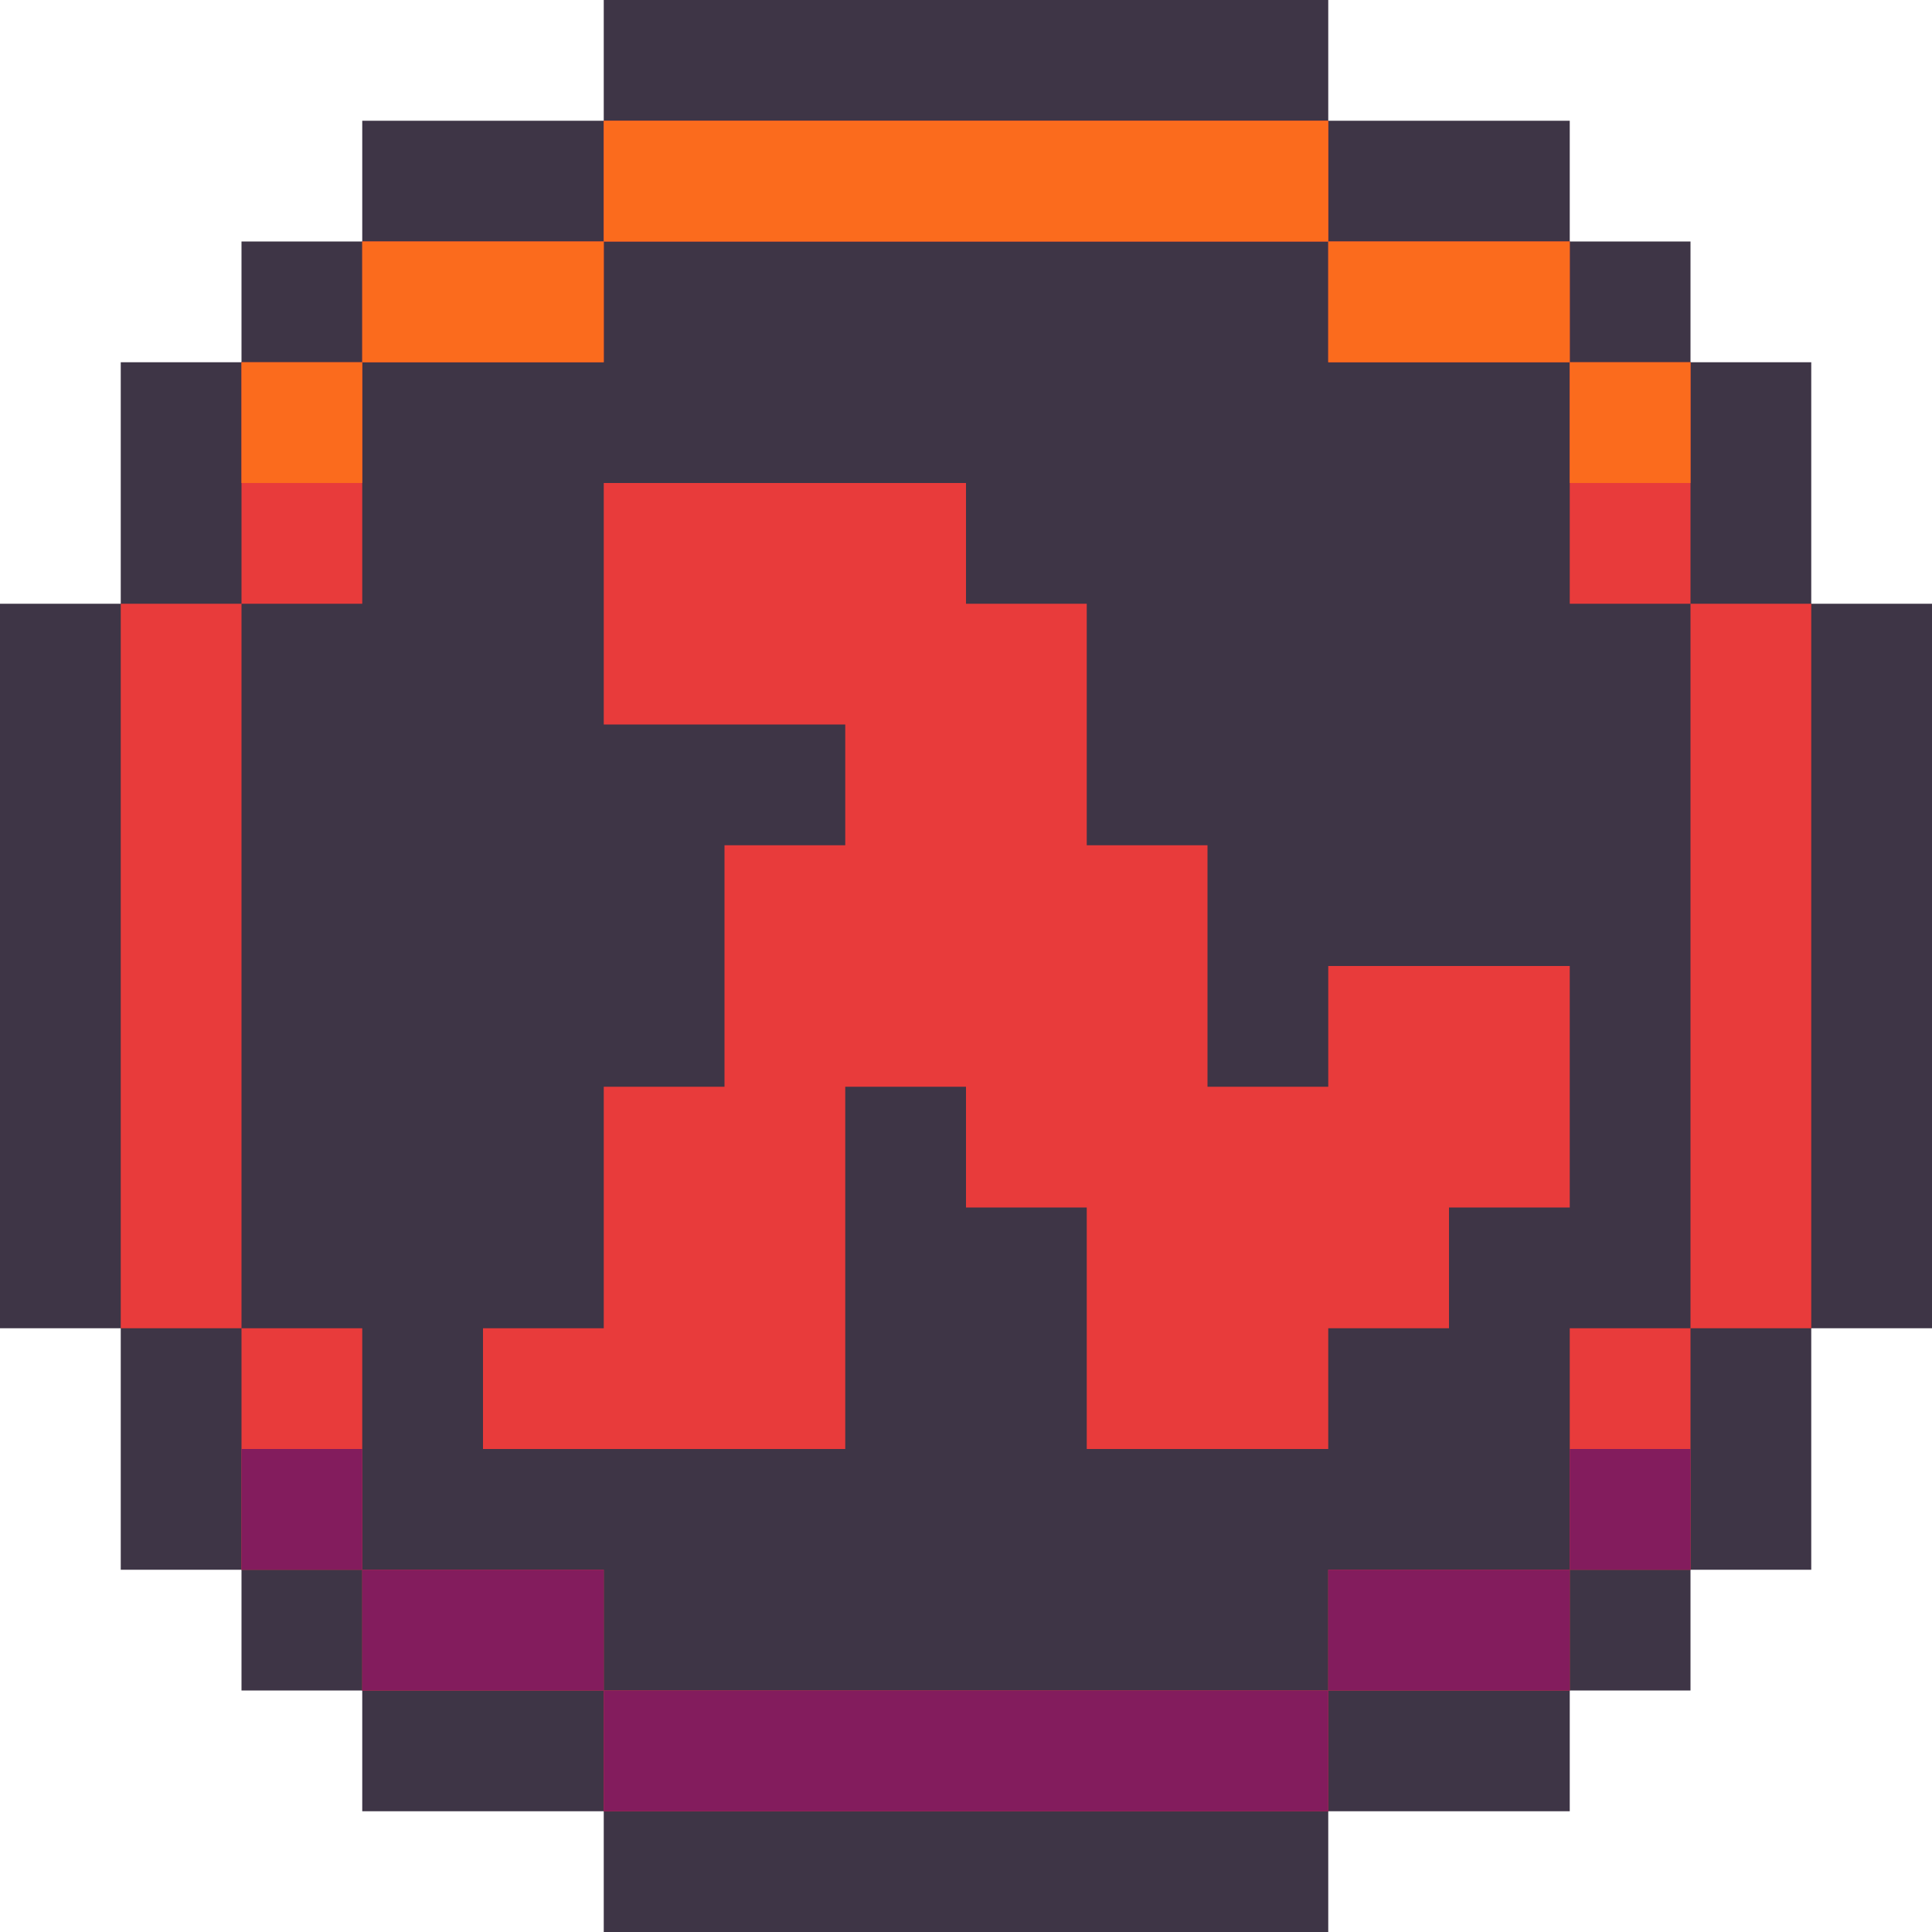 <?xml version="1.0" encoding="UTF-8" standalone="no"?>
<!-- Created with Inkscape (http://www.inkscape.org/) -->

<svg
   xmlns:dc="http://purl.org/dc/elements/1.1/"
   xmlns:cc="http://creativecommons.org/ns#"
   xmlns:rdf="http://www.w3.org/1999/02/22-rdf-syntax-ns#"
   xmlns:svg="http://www.w3.org/2000/svg"
   xmlns="http://www.w3.org/2000/svg"
   xmlns:sodipodi="http://sodipodi.sourceforge.net/DTD/sodipodi-0.dtd"
   xmlns:inkscape="http://www.inkscape.org/namespaces/inkscape"
   width="16px"
   height="16px"
   viewBox="0 0 16 16"
   version="1.1"
   id="SVGRoot"
   inkscape:version="0.92.4 (5da689c313, 2019-01-14)"
   sodipodi:docname="half-life.svg">
  <defs
     id="defs10" />
  <sodipodi:namedview
     id="base"
     pagecolor="#ffffff"
     bordercolor="#666666"
     borderopacity="1.0"
     inkscape:pageopacity="0.0"
     inkscape:pageshadow="2"
     inkscape:zoom="22.627417"
     inkscape:cx="13.169827"
     inkscape:cy="7.40625"
     inkscape:document-units="px"
     inkscape:current-layer="layer1"
     showgrid="true"
     inkscape:window-width="1280"
     inkscape:window-height="753"
     inkscape:window-x="-6"
     inkscape:window-y="-6"
     inkscape:window-maximized="1"
     inkscape:grid-bbox="true">
    <inkscape:grid
       type="xygrid"
       id="grid23" />
  </sodipodi:namedview>
  <g
     inkscape:label="Layer 1"
     inkscape:groupmode="layer"
     id="layer1">
    <path
       inkscape:connector-curvature="0"
       style="opacity:1;vector-effect:none;fill:#3e3546;fill-opacity:1;paint-order:stroke fill markers"
       d="M 5,0 V 1 H 3 V 2 H 2 V 3 H 1 V 5 H 0 v 6 h 1 v 2 h 1 v 1 h 1 v 1 h 2 v 1 h 6 v -1 h 2 v -1 h 1 v -1 h 1 v -2 h 1 V 5 H 15 V 3 H 14 V 2 H 13 V 1 H 11 V 0 Z"
       id="rect289" />
    <path
       style="opacity:1;vector-effect:none;fill:#e83b3b;fill-opacity:1;paint-order:stroke fill markers"
       d="M 5 1 L 5 2 L 11 2 L 11 1 L 5 1 z M 11 2 L 11 3 L 13 3 L 13 2 L 11 2 z M 13 3 L 13 5 L 14 5 L 14 3 L 13 3 z M 14 5 L 14 11 L 15 11 L 15 5 L 14 5 z M 14 11 L 13 11 L 13 13 L 14 13 L 14 11 z M 13 13 L 11 13 L 11 14 L 13 14 L 13 13 z M 11 14 L 5 14 L 5 15 L 11 15 L 11 14 z M 5 14 L 5 13 L 3 13 L 3 14 L 5 14 z M 3 13 L 3 11 L 2 11 L 2 13 L 3 13 z M 2 11 L 2 5 L 1 5 L 1 11 L 2 11 z M 2 5 L 3 5 L 3 3 L 2 3 L 2 5 z M 3 3 L 5 3 L 5 2 L 3 2 L 3 3 z "
       id="rect300" />
    <path
       inkscape:connector-curvature="0"
       style="opacity:1;vector-effect:none;fill:#831c5d;fill-opacity:1;paint-order:stroke fill markers"
       d="m 2,12 v 1 h 1 v -1 z m 1,1 v 1 h 2 v -1 z m 2,1 v 1 h 6 v -1 z m 6,0 h 2 v -1 h -2 z m 2,-1 h 1 v -1 h -1 z"
       id="rect460" />
    <path
       inkscape:connector-curvature="0"
       style="opacity:1;vector-effect:none;fill:#fb6b1d;fill-opacity:1;paint-order:stroke fill markers"
       d="m 5,1 v 1 h 6 V 1 Z m 6,1 v 1 h 2 V 2 Z m 2,1 v 1 h 1 V 3 Z M 5,2 H 3 V 3 H 5 Z M 3,3 H 2 v 1 h 1 z"
       id="rect470" />
    <path
       style="opacity:1;vector-effect:none;fill:#e83b3b;fill-opacity:1;paint-order:stroke fill markers"
       d="M 5 4 L 5 6 L 7 6 L 7 7 L 6 7 L 6 9 L 5 9 L 5 11 L 4 11 L 4 12 L 7 12 L 7 11 L 7 9 L 8 9 L 8 10 L 9 10 L 9 12 L 11 12 L 11 11 L 12 11 L 12 10 L 13 10 L 13 8 L 11 8 L 11 9 L 10 9 L 10 7 L 9 7 L 9 5 L 8 5 L 8 4 L 5 4 z "
       id="rect1025" />
  </g>
</svg>
